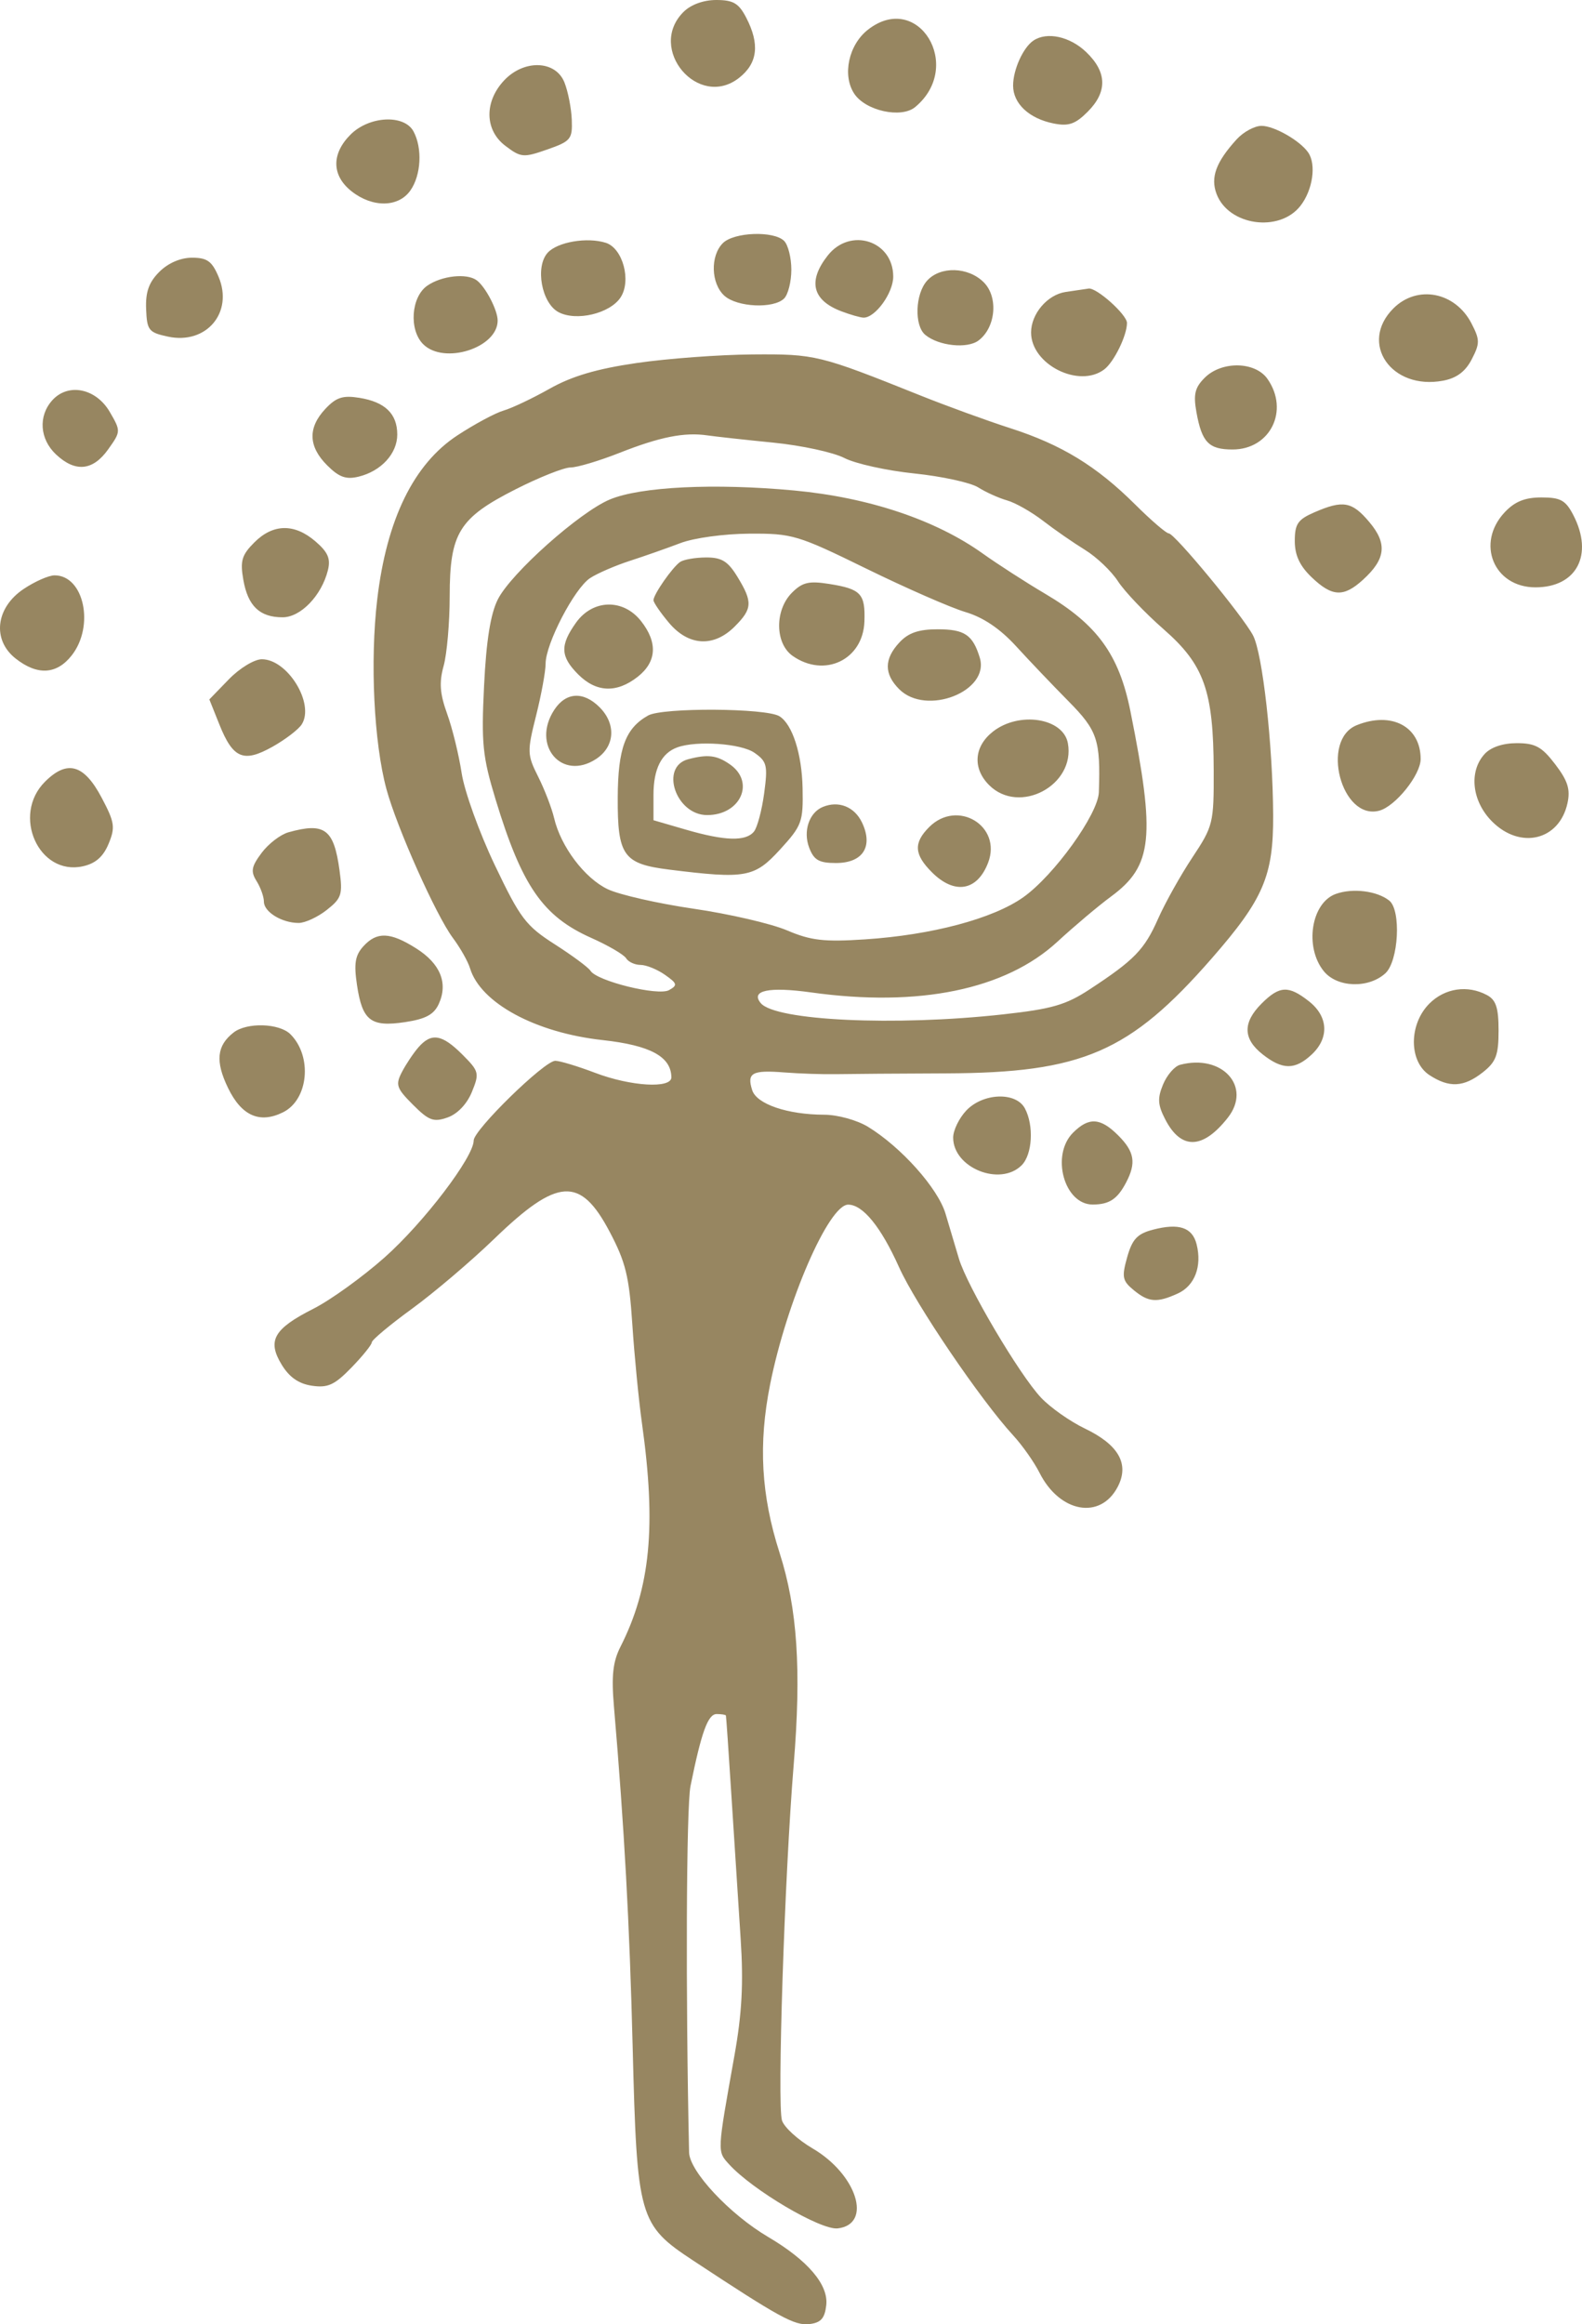<svg width="220" height="323" viewBox="0 0 220 323" fill="none" xmlns="http://www.w3.org/2000/svg">
<path fill-rule="evenodd" clip-rule="evenodd" d="M95.044 1.666C89.928 6.778 97.119 15.271 102.789 10.814C105.366 8.789 105.678 6.137 103.774 2.457C102.736 0.451 101.97 0 99.606 0C97.822 0 96.071 0.64 95.044 1.666ZM120.687 4.138C118.01 6.243 117.108 10.448 118.786 13.007C120.353 15.398 125.322 16.494 127.27 14.878C134.113 9.203 127.652 -1.336 120.687 4.138ZM143.719 5.634C142.287 6.59 140.886 9.685 140.886 11.893C140.886 14.394 143.113 16.477 146.511 17.157C148.6 17.574 149.53 17.257 151.249 15.539C154.025 12.765 153.959 10.02 151.05 7.235C148.788 5.07 145.607 4.375 143.719 5.634ZM70.107 11.172C67.324 14.132 67.393 18.08 70.266 20.257C72.442 21.905 72.782 21.935 76.1 20.776C79.374 19.632 79.617 19.338 79.514 16.644C79.453 15.048 78.993 12.711 78.493 11.452C77.27 8.377 72.873 8.23 70.107 11.172ZM48.748 18.702C46.061 21.386 46.118 24.407 48.898 26.591C51.818 28.886 55.416 28.831 57.073 26.466C58.565 24.338 58.762 20.611 57.508 18.268C56.22 15.864 51.347 16.105 48.748 18.702ZM171.974 19.364C169.098 22.519 168.31 24.666 169.184 26.963C170.854 31.352 177.893 32.355 180.832 28.621C182.556 26.431 183.081 22.857 181.922 21.19C180.77 19.532 177.19 17.49 175.435 17.49C174.471 17.49 172.913 18.334 171.974 19.364ZM100.521 33.79C98.753 35.557 98.865 39.407 100.736 41.098C102.507 42.699 107.59 42.932 109.046 41.477C109.597 40.927 110.047 39.128 110.047 37.479C110.047 35.83 109.597 34.031 109.046 33.481C107.611 32.047 102.065 32.248 100.521 33.79ZM76.158 35.127C74.394 37.074 75.315 42.119 77.664 43.375C80.128 44.692 84.827 43.579 86.304 41.327C87.827 39.003 86.604 34.491 84.248 33.743C81.646 32.918 77.519 33.624 76.158 35.127ZM115.108 35.509C112.31 39.064 112.956 41.723 116.994 43.257C118.276 43.744 119.674 44.142 120.103 44.142C121.739 44.142 124.216 40.709 124.216 38.441C124.216 33.447 118.245 31.525 115.108 35.509ZM22.157 37.777C20.705 39.228 20.225 40.576 20.32 42.949C20.437 45.907 20.675 46.207 23.364 46.781C28.689 47.918 32.487 43.436 30.401 38.478C29.482 36.296 28.812 35.813 26.701 35.813C25.103 35.813 23.374 36.56 22.157 37.777ZM128.929 39.002C127.267 40.837 127.116 45.244 128.671 46.534C130.534 48.078 134.516 48.498 136.082 47.317C138.48 45.506 138.858 41.283 136.805 39.231C134.646 37.074 130.777 36.961 128.929 39.002ZM59.413 39.706C57.166 41.272 56.849 45.833 58.846 47.831C61.737 50.718 69.206 48.351 69.206 44.547C69.206 43.096 67.514 39.848 66.289 38.949C64.904 37.933 61.404 38.318 59.413 39.706ZM148.188 40.573C145.648 40.958 143.386 43.614 143.386 46.21C143.386 50.647 150.049 54.003 153.564 51.335C154.922 50.303 156.722 46.625 156.722 44.88C156.722 43.732 152.504 39.952 151.391 40.102C150.885 40.171 149.443 40.383 148.188 40.573ZM193.774 42.855C188.948 47.676 193.468 54.256 200.677 52.904C202.558 52.552 203.784 51.64 204.666 49.934C205.813 47.719 205.809 47.22 204.629 44.939C202.362 40.56 197.084 39.547 193.774 42.855ZM88.529 50.448C82.988 51.255 79.526 52.276 76.443 54.014C74.067 55.353 71.185 56.721 70.039 57.052C68.893 57.384 66.002 58.935 63.615 60.498C57.533 64.48 53.776 72.157 52.46 83.286C51.444 91.883 51.994 103.207 53.74 109.661C55.185 115.001 60.639 127.211 62.979 130.343C64.005 131.717 65.079 133.614 65.364 134.558C66.824 139.379 74.455 143.512 83.792 144.538C90.429 145.266 93.329 146.833 93.364 149.707C93.384 151.309 87.728 150.977 82.741 149.082C80.33 148.166 77.845 147.417 77.22 147.417C75.709 147.417 65.872 157.02 65.872 158.494C65.872 160.797 58.928 169.907 53.497 174.73C50.44 177.445 45.986 180.655 43.6 181.863C38.057 184.67 37.133 186.294 39.171 189.645C40.235 191.392 41.542 192.302 43.379 192.571C45.593 192.895 46.521 192.47 48.873 190.05C50.429 188.449 51.703 186.87 51.703 186.542C51.703 186.213 54.214 184.115 57.285 181.88C60.354 179.645 65.502 175.273 68.723 172.164C77.554 163.641 80.69 163.444 84.77 171.154C87.005 175.38 87.494 177.373 87.936 184.063C88.223 188.415 88.826 194.6 89.276 197.807C91.279 212.081 90.456 220.62 86.283 228.848C85.225 230.937 85.013 232.882 85.38 237.176C86.822 254.049 87.548 267.249 87.98 284.423C88.58 308.255 88.837 309.162 96.415 314.157C108.41 322.063 110.501 323.206 112.547 322.973C114.151 322.79 114.693 322.185 114.903 320.349C115.229 317.506 112.34 314.114 106.828 310.866C101.468 307.709 95.887 301.747 95.828 299.113C95.335 277.168 95.436 251.103 96.026 248.193C97.548 240.683 98.451 238.199 99.661 238.199C100.33 238.199 100.91 238.293 100.95 238.407C100.989 238.521 101.343 243.675 101.735 249.859C102.129 256.043 102.696 264.851 102.998 269.431C103.405 275.622 103.182 279.791 102.131 285.672C99.713 299.203 99.726 298.932 101.378 300.756C104.619 304.333 114.131 309.945 116.494 309.674C121.359 309.115 119.177 302.176 112.997 298.558C110.958 297.363 109.045 295.616 108.746 294.675C108.059 292.511 109.106 260.685 110.371 245.278C111.459 232.036 110.893 223.533 108.411 215.793C105.84 207.778 105.441 200.674 107.095 192.392C109.396 180.873 115.248 167.406 117.952 167.406C119.995 167.406 122.512 170.5 125.028 176.105C127.345 181.264 136.388 194.58 140.896 199.471C142.163 200.845 143.812 203.184 144.56 204.669C147.367 210.234 153.043 211.243 155.444 206.603C157.078 203.445 155.565 200.774 150.863 198.518C148.814 197.535 146.076 195.609 144.778 194.238C141.777 191.066 134.482 178.726 133.347 174.901C132.872 173.298 132.034 170.487 131.486 168.655C130.431 165.124 125.309 159.394 120.699 156.584C119.178 155.658 116.485 154.915 114.631 154.911C109.514 154.899 105.217 153.435 104.601 151.493C103.839 149.093 104.581 148.681 109.046 149.032C111.2 149.201 114.464 149.31 116.298 149.273C118.131 149.238 125.004 149.188 131.571 149.163C150.505 149.089 157.108 146.234 168.509 133.188C175.706 124.955 177.092 121.722 177.05 113.27C177.001 103.471 175.576 90.781 174.243 88.284C172.775 85.533 163.342 74.125 162.534 74.125C162.188 74.125 160.081 72.314 157.854 70.101C152.482 64.763 147.629 61.8 140.51 59.509C137.278 58.469 131.634 56.416 127.967 54.947C113.906 49.315 113.396 49.19 104.629 49.256C100.045 49.29 92.799 49.827 88.529 50.448ZM167.525 52.502C166.163 53.863 165.937 54.812 166.383 57.291C167.138 61.477 168.098 62.465 171.409 62.465C176.649 62.465 179.333 57.038 176.261 52.656C174.553 50.219 169.892 50.137 167.525 52.502ZM7.277 55.619C5.295 57.807 5.514 61.016 7.79 63.153C10.472 65.671 12.914 65.433 15.04 62.45C16.812 59.963 16.815 59.905 15.265 57.244C13.354 53.961 9.49 53.175 7.277 55.619ZM45.243 56.824C42.787 59.443 42.87 62.043 45.493 64.664C47.146 66.316 48.12 66.667 49.869 66.24C53.004 65.476 55.245 63.036 55.245 60.389C55.245 57.503 53.551 55.861 49.978 55.285C47.679 54.914 46.751 55.215 45.243 56.824ZM107.557 61.514C111.459 61.901 115.899 62.862 117.422 63.649C118.946 64.436 123.322 65.403 127.147 65.798C130.972 66.192 134.972 67.064 136.035 67.734C137.098 68.406 138.906 69.219 140.052 69.542C141.198 69.865 143.448 71.142 145.053 72.378C146.657 73.615 149.283 75.433 150.887 76.419C152.492 77.404 154.555 79.367 155.471 80.781C156.388 82.195 159.241 85.189 161.809 87.435C167.468 92.381 168.748 95.988 168.783 107.089C168.806 114.392 168.706 114.804 165.813 119.165C164.165 121.648 162.018 125.486 161.041 127.694C159.146 131.976 157.751 133.413 151.529 137.49C148.221 139.658 146.277 140.218 139.444 140.971C124.463 142.624 107.824 141.846 105.791 139.399C104.331 137.64 106.919 137.094 112.816 137.916C127.78 140.004 139.827 137.525 147.039 130.877C149.385 128.715 152.75 125.88 154.518 124.578C160.299 120.321 160.714 116.339 157.2 98.836C155.617 90.953 152.589 86.788 145.326 82.503C142.655 80.926 138.753 78.412 136.655 76.916C130.093 72.235 120.794 69.129 110.463 68.164C99.362 67.128 89.065 67.628 84.81 69.41C80.588 71.177 71.069 79.659 69.236 83.286C68.215 85.307 67.626 88.988 67.317 95.285C66.923 103.329 67.106 105.138 68.922 111.109C72.584 123.142 75.49 127.342 82.227 130.34C84.575 131.384 86.753 132.656 87.068 133.165C87.383 133.675 88.285 134.091 89.074 134.091C89.861 134.091 91.385 134.707 92.459 135.459C94.191 136.671 94.258 136.914 93.041 137.594C91.527 138.441 83.002 136.342 82.112 134.903C81.829 134.446 79.597 132.793 77.152 131.23C73.117 128.65 72.346 127.632 68.801 120.204C66.653 115.703 64.583 109.959 64.2 107.439C63.817 104.92 62.909 101.211 62.181 99.198C61.167 96.387 61.054 94.84 61.695 92.535C62.153 90.884 62.532 86.535 62.536 82.87C62.546 74.066 63.82 71.996 71.684 68.004C74.979 66.332 78.423 64.963 79.34 64.963C80.257 64.963 83.322 64.05 86.15 62.934C91.776 60.713 95.176 60.039 98.378 60.506C99.524 60.672 103.655 61.126 107.557 61.514ZM209.249 71.191C205.21 75.487 207.725 81.621 213.528 81.621C219.266 81.621 221.643 77.09 218.795 71.585C217.725 69.517 217.02 69.128 214.356 69.128C212.063 69.128 210.653 69.697 209.249 71.191ZM182.768 71.202C180.483 72.195 180.059 72.817 180.059 75.178C180.059 77.158 180.744 78.632 182.397 80.216C185.247 82.943 186.839 83.025 189.53 80.58C192.712 77.69 192.952 75.548 190.429 72.554C188.014 69.685 186.768 69.465 182.768 71.202ZM35.374 75.374C33.616 77.131 33.376 77.944 33.838 80.58C34.476 84.222 36.116 85.785 39.3 85.785C41.811 85.785 44.712 82.779 45.596 79.26C46.003 77.64 45.613 76.735 43.865 75.232C40.943 72.721 37.979 72.771 35.374 75.374ZM120.501 79.036C126.019 81.737 132.206 84.446 134.251 85.054C136.736 85.793 139.073 87.368 141.302 89.805C143.136 91.811 146.417 95.253 148.595 97.455C152.625 101.53 153.056 102.822 152.812 110.092C152.71 113.143 146.575 121.661 142.301 124.689C138.088 127.672 129.582 129.934 120.287 130.543C114.585 130.916 112.774 130.707 109.452 129.293C107.258 128.359 101.415 127.006 96.468 126.286C91.521 125.564 86.142 124.344 84.516 123.573C81.305 122.05 77.986 117.651 77.056 113.686C76.734 112.312 75.74 109.732 74.849 107.953C73.304 104.874 73.29 104.467 74.55 99.453C75.278 96.557 75.874 93.307 75.874 92.232C75.874 89.468 79.883 81.763 82.063 80.335C83.069 79.677 85.558 78.599 87.593 77.94C89.628 77.282 92.793 76.17 94.627 75.471C96.498 74.756 100.705 74.182 104.215 74.162C110.188 74.127 110.918 74.345 120.501 79.036ZM94.579 78.094C93.498 78.844 90.876 82.606 90.876 83.408C90.876 83.729 91.847 85.144 93.034 86.554C95.756 89.785 99.253 89.984 102.166 87.072C104.64 84.601 104.692 83.667 102.554 80.163C101.23 77.993 100.364 77.459 98.182 77.469C96.685 77.476 95.064 77.757 94.579 78.094ZM3.276 81.856C-0.611 84.464 -1.118 88.929 2.178 91.519C5.198 93.893 7.876 93.744 9.968 91.086C13.185 87 11.681 79.955 7.591 79.955C6.775 79.955 4.833 80.81 3.276 81.856ZM110.138 82.362C107.713 84.786 107.762 89.423 110.232 91.151C114.661 94.251 120.021 91.687 120.209 86.379C120.346 82.512 119.735 81.856 115.348 81.155C112.495 80.7 111.593 80.909 110.138 82.362ZM80.098 86.538C77.854 89.687 77.923 91.24 80.42 93.735C82.92 96.233 85.767 96.343 88.68 94.053C91.328 91.972 91.491 89.289 89.149 86.314C86.666 83.16 82.431 83.265 80.098 86.538ZM125.082 89.274C122.934 91.577 122.924 93.656 125.049 95.779C128.817 99.544 137.686 96.07 136.251 91.393C135.277 88.217 134.138 87.451 130.398 87.451C127.751 87.451 126.325 87.94 125.082 89.274ZM31.82 94.406L29.113 97.197L30.506 100.677C32.403 105.414 33.864 106.029 37.883 103.78C39.679 102.775 41.516 101.37 41.964 100.66C43.781 97.782 39.997 91.615 36.414 91.615C35.367 91.615 33.321 92.858 31.82 94.406ZM77.082 98.64C73.853 103.567 78.128 108.596 82.894 105.476C85.511 103.762 85.721 100.622 83.375 98.278C81.134 96.038 78.697 96.178 77.082 98.64ZM90.135 99.429C86.976 101.196 85.937 103.994 85.905 110.82C85.867 118.913 86.681 120.053 93.06 120.848C103.71 122.174 104.911 121.956 108.476 118.059C111.522 114.729 111.706 114.227 111.611 109.522C111.515 104.754 110.19 100.645 108.39 99.534C106.536 98.389 92.142 98.305 90.135 99.429ZM138.081 101.67C135.441 103.744 135.225 106.781 137.552 109.105C141.747 113.297 149.581 109.125 148.502 103.275C147.855 99.766 141.707 98.819 138.081 101.67ZM188.676 100.776C183.594 102.823 186.534 114.036 191.792 112.662C194.043 112.074 197.562 107.692 197.562 105.479C197.562 100.963 193.52 98.823 188.676 100.776ZM104.926 104.618C106.657 105.829 106.788 106.378 106.268 110.24C105.952 112.593 105.313 114.988 104.851 115.56C103.723 116.953 100.816 116.872 95.381 115.293L90.876 113.984V110.454C90.876 106.846 91.987 104.647 94.21 103.853C96.926 102.884 103.075 103.322 104.926 104.618ZM206.443 104.798C204.23 107.241 204.695 111.364 207.5 114.166C211.432 118.096 216.844 116.784 217.978 111.627C218.402 109.697 218.029 108.508 216.277 106.214C214.418 103.777 213.504 103.275 210.928 103.275C208.978 103.275 207.309 103.841 206.443 104.798ZM95.708 105.507C91.713 106.558 93.986 113.27 98.338 113.27C102.979 113.27 105.049 108.703 101.526 106.238C99.686 104.949 98.43 104.792 95.708 105.507ZM6.248 108.643C1.603 113.284 5.39 121.732 11.515 120.389C13.279 120.002 14.354 119.065 15.1 117.264C16.052 114.966 15.95 114.282 14.139 110.858C11.677 106.2 9.347 105.546 6.248 108.643ZM114.413 112.143C112.518 112.934 111.657 115.512 112.526 117.796C113.185 119.526 113.892 119.932 116.248 119.932C120 119.932 121.471 117.643 119.87 114.295C118.822 112.102 116.606 111.228 114.413 112.143ZM129.217 114.935C127.017 117.133 127.114 118.74 129.596 121.219C132.748 124.37 135.912 123.824 137.417 119.872C139.359 114.766 133.135 111.02 129.217 114.935ZM40.109 115.662C39.005 115.971 37.328 117.258 36.383 118.522C34.954 120.435 34.837 121.093 35.683 122.447C36.242 123.342 36.7 124.628 36.7 125.305C36.7 126.731 39.201 128.261 41.533 128.261C42.419 128.261 44.174 127.451 45.434 126.46C47.507 124.831 47.676 124.304 47.212 120.923C46.428 115.204 45.146 114.255 40.109 115.662ZM185.772 124.224C182.335 125.45 181.371 131.607 184.09 134.962C185.941 137.246 190.284 137.4 192.646 135.265C194.499 133.588 194.879 126.479 193.187 125.146C191.478 123.802 188.125 123.385 185.772 124.224ZM50.519 131.518C49.383 132.773 49.199 133.915 49.647 136.905C50.39 141.851 51.564 142.755 56.324 142.042C59.197 141.611 60.344 140.992 61.021 139.509C62.338 136.621 61.239 133.92 57.886 131.801C54.261 129.51 52.404 129.438 50.519 131.518ZM175.438 139.467C172.796 142.106 172.845 144.368 175.588 146.523C178.352 148.697 180.09 148.704 182.402 146.552C184.873 144.252 184.723 141.265 182.03 139.149C179.185 136.912 177.933 136.973 175.438 139.467ZM198.775 139.467C195.899 142.341 195.904 147.518 198.783 149.403C201.531 151.202 203.561 151.098 206.201 149.022C208.039 147.578 208.398 146.632 208.398 143.222C208.398 140.045 208.042 138.957 206.786 138.285C204.093 136.845 200.932 137.311 198.775 139.467ZM32.481 143.487C30.137 145.314 29.92 147.491 31.711 151.189C33.591 155.071 36.121 156.186 39.372 154.567C42.901 152.809 43.465 146.801 40.39 143.727C38.845 142.183 34.33 142.047 32.481 143.487ZM58.19 145.543C57.49 146.345 56.456 147.892 55.891 148.98C54.972 150.753 55.133 151.229 57.428 153.522C59.645 155.738 60.295 155.976 62.245 155.29C63.62 154.806 64.939 153.422 65.624 151.745C66.691 149.128 66.627 148.876 64.289 146.54C61.47 143.723 59.99 143.481 58.19 145.543ZM164.097 147.975C163.34 148.176 162.279 149.406 161.739 150.708C160.943 152.627 161.001 153.546 162.043 155.559C164.251 159.827 167.265 159.746 170.746 155.324C174.131 151.024 169.965 146.419 164.097 147.975ZM134.363 154.341C133.366 155.402 132.551 157.088 132.551 158.089C132.551 162.294 139.079 164.928 142.077 161.933C143.571 160.439 143.799 156.407 142.523 154.025C141.276 151.696 136.682 151.874 134.363 154.341ZM149.22 157.411C146.094 160.535 147.995 167.421 151.977 167.393C154.273 167.377 155.382 166.643 156.597 164.337C158.032 161.613 157.773 160.051 155.509 157.79C153.028 155.31 151.42 155.213 149.22 157.411ZM160.299 170.895C158.154 171.46 157.453 172.215 156.751 174.708C155.977 177.459 156.08 177.984 157.642 179.274C159.716 180.987 160.882 181.078 163.787 179.756C166.143 178.683 167.176 175.985 166.406 172.918C165.813 170.559 163.939 169.938 160.299 170.895Z" fill="#978661"/>
</svg>
